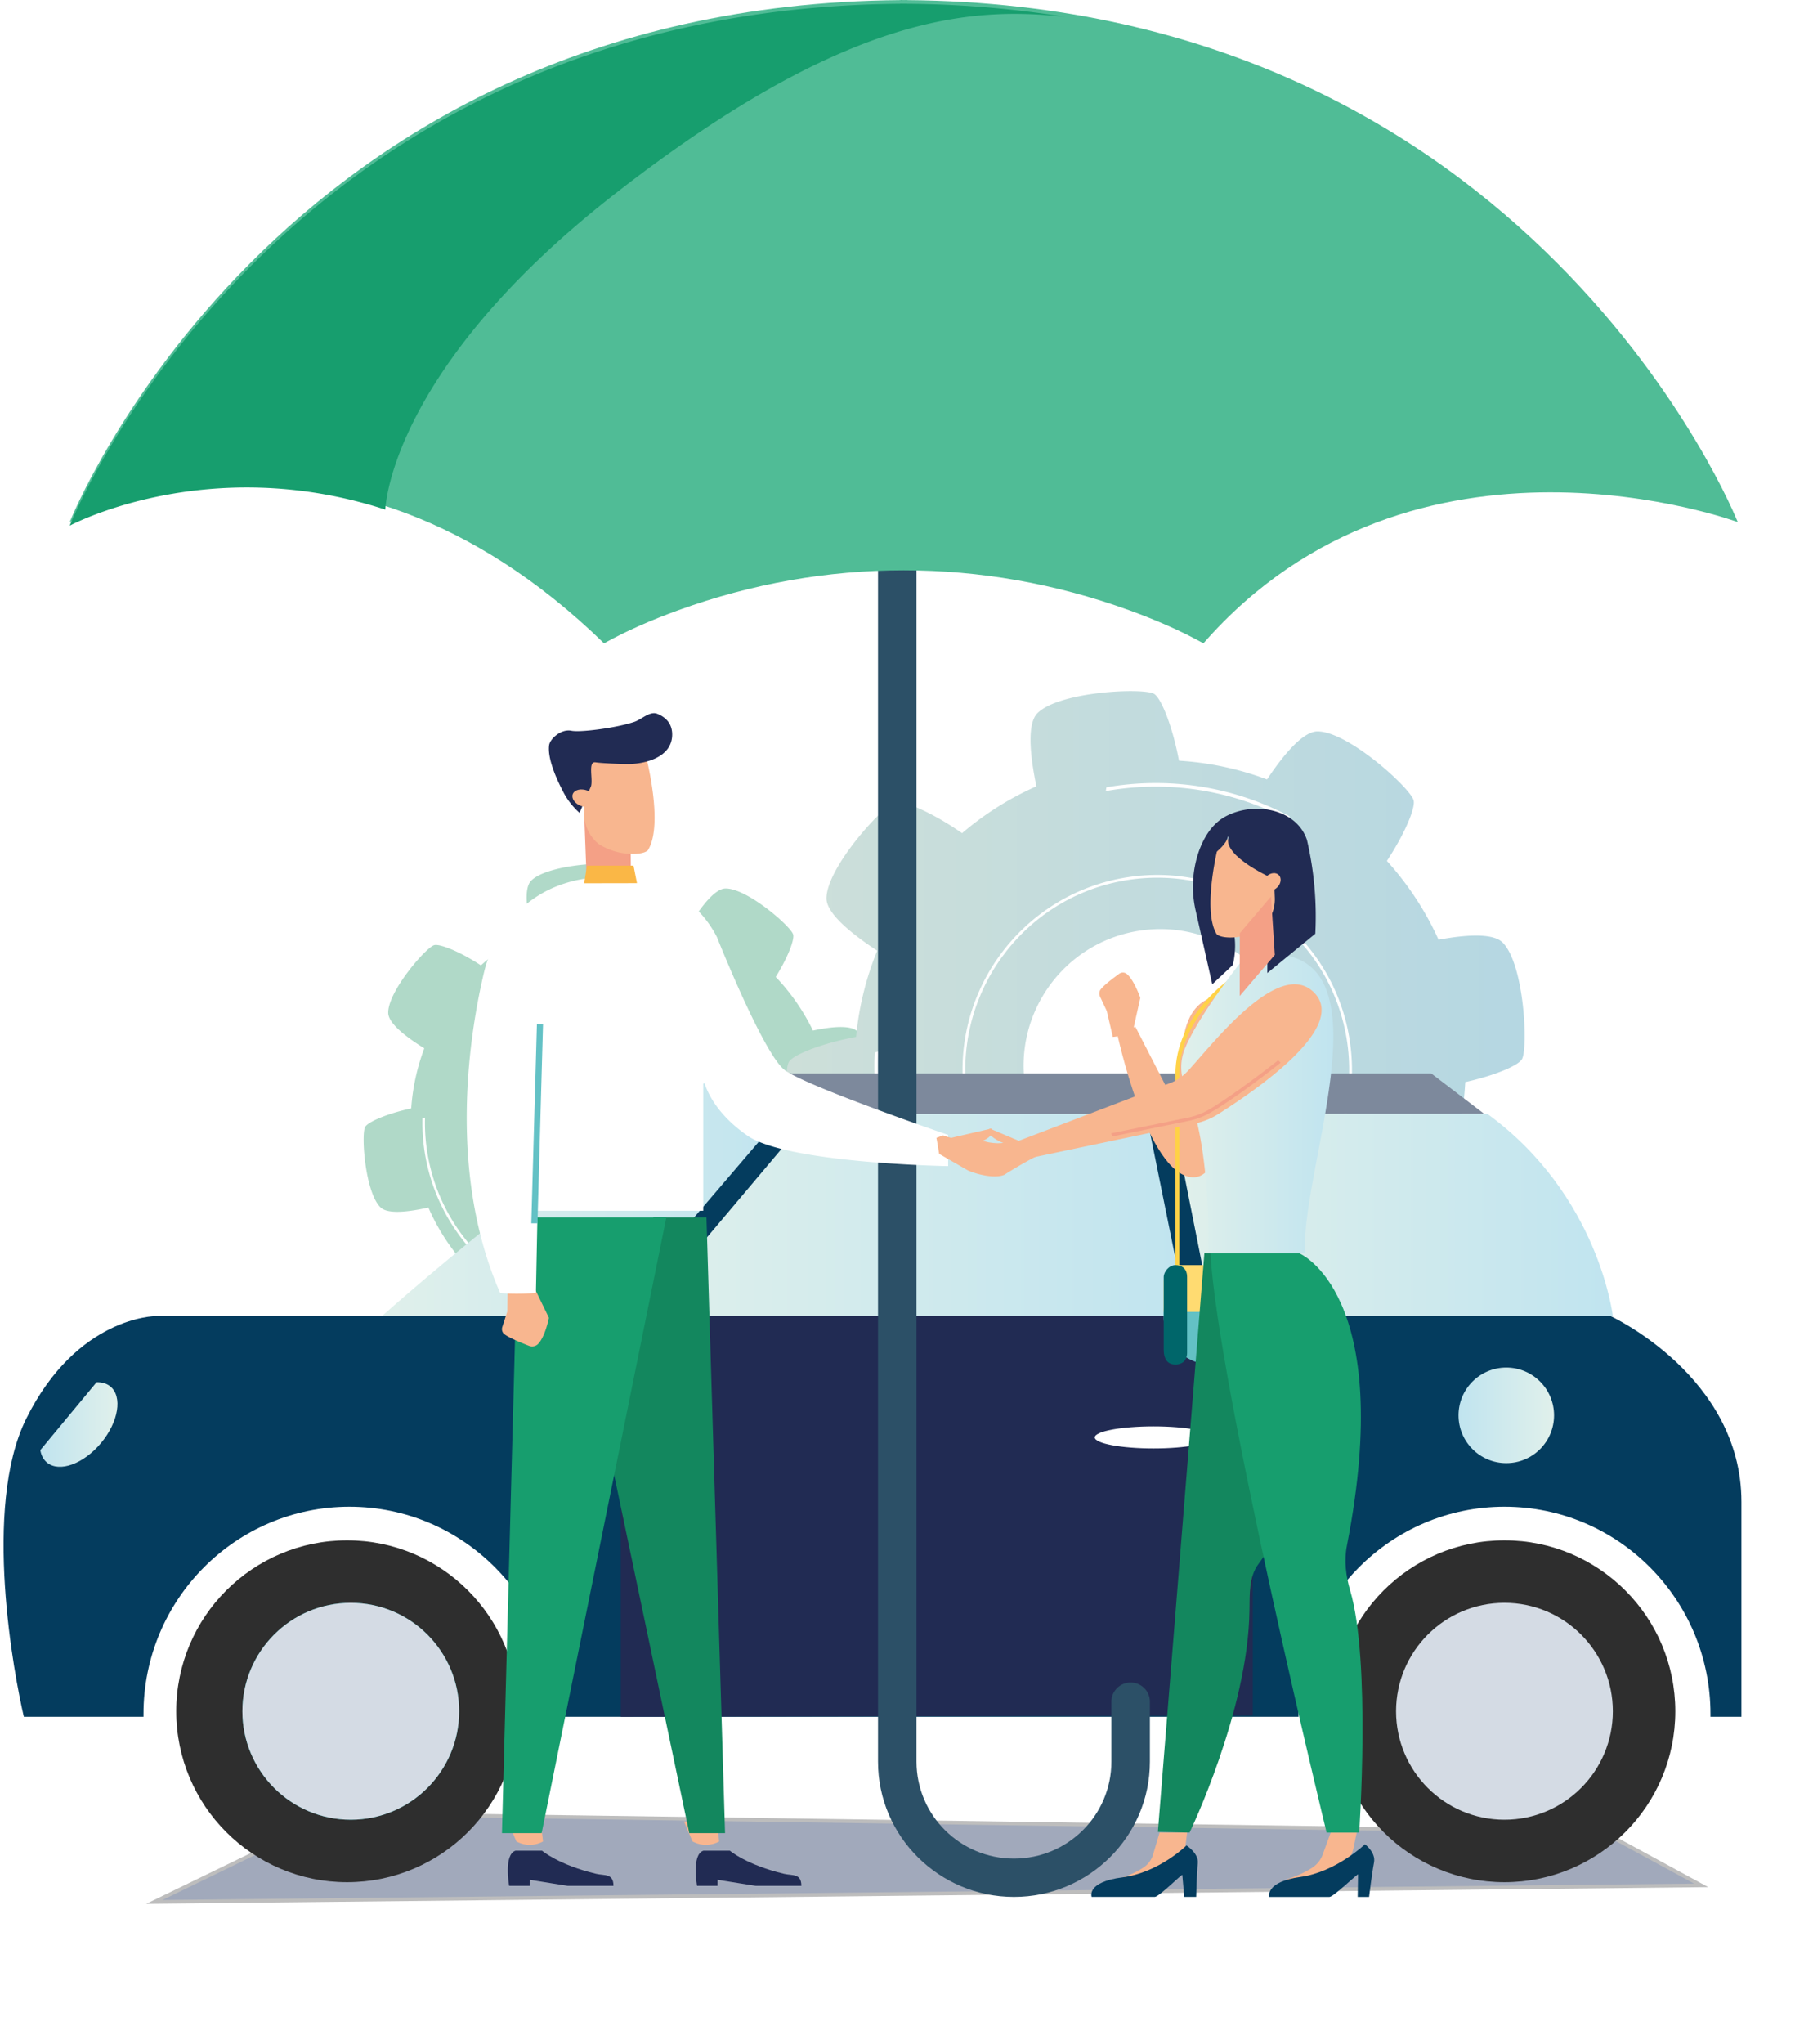 <svg xmlns="http://www.w3.org/2000/svg" width="491" height="556" viewBox="0 0 491 556"><defs><filter id="8h7ua" width="156%" height="380%" x="-18%" y="-130%" filterUnits="objectBoundingBox"><feGaussianBlur in="SourceGraphic" result="FeGaussianBlur1019Out" stdDeviation="15 15"/></filter><linearGradient id="8h7ub" x1="58.03" x2="259.03" y1="288.5" y2="288.5" gradientUnits="userSpaceOnUse"><stop offset="0" stop-color="#b5d7e2"/><stop offset="1" stop-color="#cddfd9"/></linearGradient><linearGradient id="8h7uc" x1="149.03" x2="304.03" y1="330.5" y2="330.5" gradientUnits="userSpaceOnUse"><stop offset="0" stop-color="#c0e4ef"/><stop offset="1" stop-color="#e0f0eb"/></linearGradient><linearGradient id="8h7ud" x1="257.03" x2="369.03" y1="324.5" y2="324.5" gradientUnits="userSpaceOnUse"><stop offset="0" stop-color="#c0e4ef"/><stop offset="1" stop-color="#e0f0eb"/></linearGradient><linearGradient id="8h7ue" x1="34.03" x2="154.03" y1="330.5" y2="330.5" gradientUnits="userSpaceOnUse"><stop offset="0" stop-color="#c0e4ef"/><stop offset="1" stop-color="#e0f0eb"/></linearGradient><linearGradient id="8h7uf" x1="50.03" x2="76.03" y1="385" y2="385" gradientUnits="userSpaceOnUse"><stop offset="0" stop-color="#e0f0eb"/><stop offset="1" stop-color="#c0e4ef"/></linearGradient><linearGradient id="8h7ug" x1="441.03" x2="462.03" y1="387.49" y2="387.49" gradientUnits="userSpaceOnUse"><stop offset="0" stop-color="#e0f0eb"/><stop offset="1" stop-color="#c0e4ef"/></linearGradient><linearGradient id="8h7uh" x1="288.04" x2="308.04" y1="361" y2="361" gradientUnits="userSpaceOnUse"><stop offset="0" stop-color="#e0f0eb"/><stop offset="1" stop-color="#c0e4ef"/></linearGradient><linearGradient id="8h7ui" x1="110.11" x2="151.5" y1="300.36" y2="300.36" gradientUnits="userSpaceOnUse"><stop offset="0" stop-color="#c0e4ef"/><stop offset="1" stop-color="#e0f0eb"/></linearGradient></defs><g><g transform="matrix(-1 0 0 1 473 0)"><g filter="url(#8h7ua)" opacity=".64"><path fill="#6c7995" d="M36.676 498.36L10 512.86l421 4.5-49.472-24z"/><path fill="none" stroke="#979797" stroke-miterlimit="50" d="M36.676 498.36v0L10 512.86v0l421 4.5v0l-49.472-24v0z"/></g><g><g><path fill="#b0d9c8" d="M298.697 330.744c-13.964-2.711-23.088-16.228-20.38-30.192 2.71-13.964 16.225-23.09 30.19-20.384 13.966 2.707 23.094 16.22 20.39 30.185a25.763 25.763 0 0 1-30.204 20.388zm74.937-24.159c-.692-1.376-6.113-3.706-12.556-5.075a57.3 57.3 0 0 0-3.561-16.344c4.896-3.035 9.743-6.747 9.82-9.596.163-5.785-10.137-17.688-12.463-18.456-1.49-.493-7.146 1.784-12.77 5.49a57.206 57.206 0 0 0-13.786-9.197c1.323-5.609 2.134-11.698.17-13.775-3.977-4.204-19.674-5.339-21.863-4.236-1.375.69-3.693 6.078-5.063 12.493a57.31 57.31 0 0 0-16.692 3.095c-2.97-4.71-6.518-9.217-9.275-9.294-5.785-.162-17.688 10.138-18.456 12.465-.457 1.385 1.477 6.374 4.73 11.59a57.277 57.277 0 0 0-10.127 14.587c-5.102-1.078-10.216-1.561-12.08.216-4.204 3.975-5.339 19.674-4.236 21.863.62 1.234 5.039 3.236 10.587 4.62a57.255 57.255 0 0 0 3.451 18.141c-4.098 2.74-7.673 5.824-7.74 8.257-.161 5.785 10.139 17.687 12.464 18.457 1.281.432 5.643-1.201 10.417-4.02a57.266 57.266 0 0 0 15.595 10.233c-.955 4.82-1.294 9.49.373 11.268 3.978 4.206 19.675 5.338 21.865 4.238 1.238-.623 3.235-5.062 4.63-10.627a57.292 57.292 0 0 0 17.758-3.973c2.832 4.333 6.079 8.233 8.628 8.304 5.786.162 17.688-10.138 18.456-12.465.46-1.392-1.497-6.424-4.78-11.665a57.19 57.19 0 0 0 9.276-14.707c5.392 1.21 11 1.862 12.99-.013 4.206-3.986 5.34-19.682 4.238-21.874z"/></g><g><path fill="#fff" d="M340.837 311.938c-3.825 19.743-22.997 32.695-42.742 28.868-19.746-3.827-32.694-22.999-28.87-42.743 3.826-19.745 23-32.693 42.746-28.868 19.743 3.825 32.691 23.001 28.866 42.743zm.512.107c3.886-20.027-9.25-39.487-29.278-43.366-20.028-3.88-39.48 9.256-43.361 29.284-3.882 20.027 9.256 39.478 29.284 43.357 20.029 3.881 39.469-9.248 43.355-29.275z"/></g><g><path fill="#fff" d="M358.016 304.23a16.571 16.571 0 0 1-.696-.23 50.842 50.842 0 0 1-.94 11.277c-5.554 28.102-33.395 46.534-62.064 41.09-18.77-3.566-33.31-16.499-39.556-32.891h-.73c6.275 16.718 21.051 29.93 40.158 33.558 29.04 5.516 57.242-13.156 62.87-41.623a51.52 51.52 0 0 0 .958-11.18z"/></g><g><path fill="#fff" d="M280.204 257c10.226-4.984 21.892-6.548 33.148-4.443.228.041.45.098.678.143-.038-.226-.064-.453-.091-.682-.153-.028-.304-.067-.46-.095-11.354-2.122-23.12-.56-33.449 4.44.051.21.11.425.174.637z"/></g><g><path fill="url(#8h7ub)" d="M120.55 283.796c3.378-20.254 22.535-33.935 42.789-30.556 20.253 3.378 33.933 22.537 30.555 42.791-3.38 20.255-22.537 33.935-42.791 30.558-20.253-3.38-33.933-22.538-30.554-42.793zm137.762 5.113c-1.053-1.96-8.962-5.118-18.31-6.848a82.634 82.634 0 0 0-5.752-23.455c6.95-4.562 13.804-10.1 13.804-14.218.013-8.352-15.294-25.137-18.68-26.16-2.157-.647-10.243 2.843-18.219 8.412a82.627 82.627 0 0 0-20.235-12.75c1.695-8.159 2.638-16.96-.276-19.882-5.895-5.917-28.587-6.963-31.705-5.289-1.941 1.035-5.093 8.91-6.827 18.207a82.589 82.589 0 0 0-23.964 5.097c-4.462-6.687-9.753-13.056-13.722-13.063-8.35-.015-25.135 15.293-26.158 18.682-.61 2.014 2.373 9.14 7.262 16.543a82.652 82.652 0 0 0-14.062 21.432c-7.402-1.366-14.798-1.868-17.431.755-5.916 5.895-6.96 28.588-5.289 31.707.943 1.758 7.392 4.475 15.45 6.268a82.688 82.688 0 0 0 5.659 26.047c-5.824 4.098-10.849 8.68-10.855 12.206-.015 8.352 15.291 25.137 18.678 26.162 1.865.563 8.098-1.941 14.882-6.195a82.672 82.672 0 0 0 22.888 14.178c-1.2 6.993-1.51 13.757.964 16.248 5.894 5.916 28.586 6.96 31.705 5.289 1.76-.945 4.488-7.424 6.28-15.509a82.701 82.701 0 0 0 25.47-6.401c4.25 6.145 9.08 11.647 12.769 11.647 8.351.013 25.135-15.295 26.158-18.681.612-2.028-2.4-9.213-7.333-16.656a82.586 82.586 0 0 0 12.826-21.57c7.823 1.543 15.96 2.27 18.74-.506 5.91-5.885 6.954-28.578 5.283-31.697z"/></g><g><path fill="#fff" d="M209.56 299.594c-4.74 28.414-31.706 47.68-60.12 42.937-28.415-4.741-47.675-31.71-42.935-60.126 4.739-28.416 31.71-47.677 60.123-42.937 28.414 4.74 47.672 31.712 42.932 60.126zm.743.126c4.807-28.825-14.738-56.184-43.55-60.993-28.812-4.809-56.198 14.75-60.998 43.564-4.8 28.813 14.739 56.166 43.56 60.981 28.822 4.81 56.182-14.728 60.988-43.552z"/></g><g><path fill="#fff" d="M234.939 286.311a22.581 22.581 0 0 1-1.006-.311 76.237 76.237 0 0 1-.913 16.531c-6.87 41.323-45.967 69.34-87.154 62.44-26.967-4.514-48.243-22.897-57.792-46.638-.349.02-.695.023-1.044.017 9.598 24.226 31.225 43.004 58.674 47.594 41.722 6.981 81.326-21.385 88.285-63.25a77.113 77.113 0 0 0 .95-16.383z"/></g><g><path fill="#fff" d="M122.319 223c14.88-7.935 32.02-10.746 48.703-7.99.341.056.671.131 1.008.191-.065-.34-.113-.683-.16-1.026-.231-.04-.455-.092-.685-.13-16.83-2.783-34.122.03-49.155 7.998.096.317.2.636.289.957z"/></g><g transform="rotate(180 -612.5 220)"><path fill="#fff" d="M7.03 402h429v46h-429z"/></g><g><path fill="#043c5e" d="M34.642 358h395.974s21.373 0 35.247 27.91c12.017 24.173 3.22 70.128.648 81.09h-32.565v-.756c0-31.14-25.098-56.384-56.058-56.384s-56.06 25.244-56.06 56.384V467H119.575v-.756c0-31.14-25.098-56.384-56.058-56.384s-56.06 25.244-56.06 56.384V467H-.97v-58.46C-.98 374.38 34.642 358 34.642 358z"/></g><g><path fill="#fff" d="M304.03 358h-155l11.065-55h89.855l54.08 55z"/></g><g><path fill="#212b53" d="M304.03 467V358.848l-46.438-55.83-95.347-.018-10.812 55.848s-7.095 7.844-13.059 13.821c-5.963 5.978-6.344 18.297-6.344 18.297v75.709z"/></g><g><path fill="url(#8h7uc)" d="M149.03 358l10.99-55 96.85.017L304.03 358h-155z"/></g><g><path fill="url(#8h7ud)" d="M369.03 358s-74.679-67-101.697-67c-5.622 5.608-10.303 11.058-10.303 11.058L303.735 358z"/></g><g><path fill="#7d899c" d="M267.03 292H83.453L69.03 303h187.884l10.116-11z"/></g><g><path fill="url(#8h7ue)" d="M34.03 358s3.775-32.927 34.15-55h85.85l-10.943 55z"/></g><g><path fill="#fff" d="M159.03 394c8.837 0 16-1.343 16-3s-7.163-3-16-3-16 1.343-16 3 7.163 3 16 3z"/></g><g><path fill="url(#8h7uf)" d="M50.03 385c0 7.18 5.82 13 13 13s13-5.82 13-13-5.82-13-13-13-13 5.82-13 13z"/></g><g><path fill="#2e2e2e" d="M378.53 512c25.681 0 46.5-20.819 46.5-46.5s-20.819-46.5-46.5-46.5-46.5 20.819-46.5 46.5 20.819 46.5 46.5 46.5z"/></g><g><path fill="#2e2e2e" d="M63.53 512c25.681 0 46.5-20.819 46.5-46.5S89.211 419 63.53 419s-46.5 20.819-46.5 46.5S37.849 512 63.53 512z"/></g><g><path fill="url(#8h7ug)" d="M442.99 377.126c1.005-.816 2.295-1.167 3.732-1.122l15.308 18.45c-.237 1.404-.835 2.588-1.84 3.408-3.383 2.752-9.976.341-14.726-5.384-4.75-5.725-5.858-12.609-2.474-15.352z"/></g><g><path fill="#01898c" d="M377.53 495c16.292 0 29.5-13.208 29.5-29.5s-13.208-29.5-29.5-29.5-29.5 13.208-29.5 29.5 13.208 29.5 29.5 29.5z"/></g><g><path fill="#d4dbe4" d="M377.53 495c16.292 0 29.5-13.208 29.5-29.5s-13.208-29.5-29.5-29.5-29.5 13.208-29.5 29.5 13.208 29.5 29.5 29.5z"/></g><g><path fill="#d4dbe4" d="M63.53 495c16.292 0 29.5-13.208 29.5-29.5S79.822 436 63.53 436s-29.5 13.208-29.5 29.5S47.238 495 63.53 495z"/></g><g><path fill="#043c5e" d="M153.974 303h7.056l-11.135 55h-6.865l10.944-55z"/></g><g><path fill="#043c5e" d="M307.03 358l-49.595-58-6.405 1.544L298.631 358h8.399z"/></g><g><path fill="url(#8h7uh)" d="M288.063 360.422c-.443 7.173 3.66 13.246 9.164 13.565 5.504.32 10.325-5.235 10.77-12.409.445-7.173-3.66-13.246-9.164-13.565-5.505-.32-10.317 5.237-10.77 12.409z"/></g><g><path fill="#2c5067" d="M223.553 64v415.206c0 14.566-11.875 26.374-26.522 26.374-14.647 0-26.521-11.808-26.521-26.374v-16.43c-.058-2.837-2.387-5.106-5.24-5.106s-5.182 2.269-5.24 5.106v16.43c0 20.286 16.6 36.794 37.001 36.794 20.402 0 36.999-16.506 36.999-36.794V64z"/></g><g><g><g><path fill="#212b53" d="M274.34 503.43s-4.501 3.871-14.756 6.296c-2.258.531-4.694-.18-4.694 3.274h12.447l10.354-1.66V513h5.592s1.555-8.483-1.713-9.57z"/></g><g><path fill="#f8b68f" d="M277.889 495.46l-.629 5.445c2.047 1.174 4.736 1.248 6.873.19l.385-.19 2.33-5.445z"/></g><g><path fill="#212b53" d="M325.468 503.43s-4.497 3.871-14.75 6.296c-2.257.531-4.688-.18-4.688 3.274h12.459l10.345-1.66V513h5.59s1.554-8.483-1.713-9.57z"/></g><g><path fill="#f8b68f" d="M325.832 495.46l-.632 5.445c2.047 1.174 4.736 1.248 6.873.19l.385-.19 2.33-5.445z"/></g><g><path fill="#13875e" d="M295.139 331.17h-14.417l-5.062 167.475h9.738l28.613-136.307-18.872-31.168z"/></g><g><path fill="#179e6e" d="M291.64 331.17l33.94 167.475h10.802l-4.43-167.475H291.64z"/></g><g><path fill="#f8b68f" d="M328.178 349.047l-4.578 9.41s.986 5.172 3.01 7.188c.623.602 1.578.782 2.401.452 1.906-.739 6.31-2.52 7.039-3.496a1.844 1.844 0 0 0 .226-1.677l-1.334-4.145-.168-9.659z"/></g><g><path fill="#f4a086" d="M301.383 228.88l-.153 12.975 12.024-.62.76-20.115-12.63 7.76z"/></g><g><path fill="#f8b68f" d="M300.407 232.28c-1.547-.045-2.981-.296-3.732-.963-4.464-7.054.62-26.075.62-26.075l7.133-3.262 9.062 6.144.517 12.744a10.67 10.67 0 0 1-4.047 8.792c-2.91 1.793-6.21 2.698-9.553 2.62z"/></g><g><path fill="#212b53" d="M312.127 213.83c-.536-2.057.915-6.8-1.244-6.458-1.576.251-6.973.466-8.79.466-4.327 0-12.043-1.641-12.043-8.039 0-3.192 2.021-4.81 4.046-5.627 2.025-.817 4.226 1.504 6.258 2.194 4.769 1.614 14.606 2.92 17.122 2.415 2.86-.573 5.85 2.254 6.071 3.942.484 3.685-2.073 9.345-3.963 12.909a19.718 19.718 0 0 1-4.323 5.483z"/></g><g><path fill="#f8b68f" d="M316.554 215.275c-1.07-.831-3.07-.676-4.478.339-1.408 1.014-1.668 2.535-.598 3.38 1.07.845 3.07.676 4.477-.338 1.408-1.014 1.67-2.56.599-3.38z"/></g><g><path fill="#fff" d="M308.537 238.661a34.4 34.4 0 0 1 13.954 2.845c9.596 4.206 16.395 12.947 18.796 23.103 3.79 15.977 10.123 53.892-4.417 87.124-4.28.387-9.73 0-9.73 0l-1.558-78.345 1.103 55.965h-45.086v-36.09s-1.168 8.15-12.06 15.678c-10.891 7.527-54.599 8.264-54.599 8.264v-8.484s38.64-13.23 44.476-17.636c5.837-4.404 18.451-36.166 18.451-36.166 3.952-7.754 11.16-13.471 19.72-15.226a54.74 54.74 0 0 1 10.95-1.032z"/></g><g><path fill="#fab746" d="M313.24 235.47l.771 4.795-14.381-.026.943-4.769h12.666z"/></g><g><path fill="#f8b68f" d="M209.816 310.208c-.525.393-2.461 1.584-7.155 1.952-4.216.341-13.19-1.399-11.476 2.518 4.034 2.048 8.51 4.914 8.51 4.914 2.57 1.024 7.127-.038 9.835-1.201l7.858-4.518s.678-4.16.747-4.35l-1.812-.683a22.902 22.902 0 0 1-6.507 1.368z"/></g><g><path fill="#63c1c5" d="M326.714 332.77l-1.514-54.196 1.667-.034 1.529 54.23h-1.682z"/></g></g><g><g><path fill="#f8b68f" d="M135.58 271.667s.399 49.166 12.821 48.581c12.423-.585 20.602-39.405 20.602-39.405l-5.032-1.523-12.067 23.483s1.81-7.653-1.252-21.736c-3.061-14.082-15.072-9.4-15.072-9.4z"/></g><g><path fill="#ffd247" d="M138.008 266.15l-.598.888c.146.096 14.597 9.643 14.597 25.231v63.528h-26.462l.845-48.92c-.348.28-.727.553-1.099.813l-.851 49.17h28.648v-64.58c0-16.166-14.93-26.034-15.08-26.13z"/></g><g><path fill="#63c1c5" d="M122.85 357.13c0-7.18 5.82-13 13-13h7.423c7.18 0 13 5.82 13 13v1.054c0 7.18-5.82 13-13 13h-7.423c-7.18 0-13-5.82-13-13z"/></g><g><path fill="#ffdb71" d="M156.273 356.861v-8.096c-.01-2.556-1.953-4.625-4.352-4.635H127.2c-2.399.01-4.342 2.08-4.351 4.635v8.096z"/></g><g><path fill="#00666a" d="M153.083 371.184c-1.75 0-3.183-.97-3.183-3.233v-20.588c0-2.263 1.434-3.233 3.183-3.233 1.753 0 3.183 1.852 3.183 3.233v19.71c0 3.141-1.43 4.11-3.183 4.11z"/></g><g><path fill="#f8b68f" d="M164.865 281.41l-2.225-9.977s1.68-4.882 3.691-6.505a1.68 1.68 0 0 1 2.06-.03c1.457 1.048 4.806 3.541 5.26 4.621a2.105 2.105 0 0 1-.096 1.678l-1.794 3.82-1.644 7.048z"/></g><g><path fill="url(#8h7ui)" d="M123.68 259.78c9.01 0 11.12 1.33 11.12 1.33s11.55 14.442 15.558 23.78a13.473 13.473 0 0 1-.057 10.94c-7.103 15.42-6.193 45.111-6.193 45.111h-26.295c1.16-22.13-21.48-76.961 5.867-81.161z"/></g><g><path fill="#f8b68f" d="M157.397 498.5l1.685 5.692a6.448 6.448 0 0 0 2.647 3.78c1.457.984 3.766 2.204 7.27 3.265-4.744 3.742-11.41 0-15.166-2.776a8.67 8.67 0 0 1-3.407-5.66l-.526-4.311z"/></g><g><path fill="#13875e" d="M145.202 340.95l12.657 157.37-8.63.178s-15.956-33.073-16.304-60.49c-.058-4.537.142-9.148-2.465-12.614-19.897-26.44-9.857-68.208-9.857-68.208l13.471-16.236z"/></g><g><path fill="#f8b68f" d="M110.821 498.49l2.071 5.695c.509 1.562 1.503 2.896 2.822 3.784 1.458.984 3.74 2.205 7.135 3.267-4.153 3.745-10.761 0-14.541-2.778-1.838-1.354-3.148-3.367-3.687-5.664l-.871-4.304z"/></g><g><path fill="#043c5e" d="M101.504 501.68s-3.018 2.191-2.467 4.988c.551 2.797 1.336 9.335 1.336 9.335h3.104l-.097-6.1c0-.398 6.654 6.1 7.781 6.1h16.42s1.08-4.114-8.552-5.437c-9.632-1.324-17.525-8.886-17.525-8.886z"/></g><g><path fill="#212b53" d="M139.26 227.52c-7.53.968-11.278 10.109-11.278 10.109l.085 27.055-13.055-10.69a91.49 91.49 0 0 1 2.271-25.506c2.796-8.374 14.067-10.578 21.976-6.495 3.85 1.989 6.136 5.887 7.495 9.745a29.264 29.264 0 0 1 .774 16.154l-4.479 19.85-5.575-5.232s-1.419-5.068-.024-9.944c2.867-9.95 6.866-25.697 1.81-25.045z"/></g><g><path fill="#f8b68f" d="M138.455 255.012c1.413-.043 2.723-.28 3.407-.908 4.075-6.67-.567-24.648-.567-24.648l-6.513-3.086-8.273 5.809-.471 12.048c-.126 3.216 1.245 6.3 3.693 8.31a15.507 15.507 0 0 0 8.724 2.475z"/></g><g><path fill="#179e6e" d="M119.323 340.95s-26.33 10.928-12.909 79.52c.787 4.018.284 8.208-.88 12.133-5.685 19.132-2.466 65.895-2.466 65.895h8.869s29.687-122.042 31.603-157.548z"/></g><g><path fill="#f8b68f" d="M115.33 270.006c9.556-9.654 27.783 14.23 34.321 21.266a13.808 13.808 0 0 0 4.301 3.12l43.7 16.663-2.744 4.427-48.19-10.115a18.988 18.988 0 0 1-5.31-2.326c-9.096-5.786-35.587-23.424-26.079-33.035z"/></g><g><path fill="#f4a086" d="M149.416 303.969l21.179 4.323-.428.826-20.953-4.278a19.303 19.303 0 0 1-5.453-2.067c-4.788-2.705-12.402-8.228-19.321-13.693.225-.217.457-.433.698-.65 7.273 5.728 15.271 11.407 19.092 13.562a18.428 18.428 0 0 0 5.186 1.977z"/></g><g><path fill="#f4a086" d="M135.557 253.855l.022 17.069-9.549-11.17 1.029-15.884 8.498 9.985z"/></g><g><path fill="#212b53" d="M138.8 227.587c.364 2.324 4.359 5.149 4.359 5.149l.376-2.782-.914-1.937-2.049-1.034s-2.13-1.72-1.771.604z"/></g><g><path fill="#212b53" d="M138.643 227.8c1.558 5.229-12.309 11.293-12.309 11.293l-3.484-6.528 6.366-7.795 8.048 1.285s1.111.876 1.38 1.745z"/></g><g><path fill="#f8b68f" d="M124.93 238.04c.798-.828 2.3-.67 3.346.36 1.047 1.03 1.25 2.52.448 3.352-.801.832-2.299.67-3.346-.36-1.047-1.03-1.249-2.52-.448-3.352z"/></g><g><path fill="#f8b68f" d="M198.592 310.503c.429.212 1.958.796 5.18.26 2.89-.486 8.568-3.406 8.188-.058-2.312 2.303-4.747 5.314-4.747 5.314-1.526 1.24-4.786 1.223-6.828.792l-6.154-2.128s-1.265-3.115-1.351-3.253l1.074-.853c1.54.235 3.106.21 4.638-.074z"/></g></g><g><path fill="#043c5e" d="M150.076 502s-3.388 2.142-3.087 4.876c.301 2.733.444 9.124.444 9.124h3.246l.523-5.965c.049-.387 6.336 5.965 7.511 5.965h17.168s1.559-4.024-8.384-5.315c-9.944-1.29-17.42-8.685-17.42-8.685z"/></g><g><path fill="#f8b68f" d="M209.667 311.616c-.13.168-.277.322-.44.461.528.205 1.022.435 1.53.68 2.073.052 4.143.167 6.213.243-.126-1.157-.303-2.78-.293-2.896L203.211 307s-1.09 1.374 1.362 2.85c1.56.91 3.292 1.51 5.094 1.766z"/></g><g><path fill="#f8b68f" d="M199.645 311c.135.088.28.166.435.232-.353.213-.707.44-1.017.675-1.572.35-3.126.74-4.69 1.093-.152-.776-.354-1.86-.403-1.937l9.606-4.063s1.127.73-.43 2.066c-.98.826-2.173 1.485-3.5 1.934z"/></g></g><g><path fill="#50bc96" d="M227.925.028V0c-.302 0-.594.013-.895.013-.3 0-.595-.013-.895-.013v.028C55.754 1.408.03 142.025.03 142.025S88.016 109.418 145.461 175c6.125-3.407 13.029-6.4 20.254-9.015 39.975-14.467 82.66-14.467 122.63 0 7.225 2.616 14.129 5.608 20.254 9.015 73.66-71.61 145.431-32.975 145.431-32.975S398.31 1.408 227.925.028z"/></g><g><path fill="#179e6e" d="M305.281 52.457c61.942 48.147 62.841 86.165 62.841 86.165C416.63 122.875 454.03 143 454.03 143S398.326 2.408 228 1.028V1c-.303 0-.595.013-.895.013-.3 0-.593-.013-.895-.013v.028a285.355 285.355 0 0 0-43.18 3.57c26.3-2.95 60.32-.289 122.251 47.859z"/></g></g></g><g><g transform="rotate(-297 -653.5 -38.5)"><path fill="#179e6e" d="M212.293 162.707a1 1 0 0 1 1.707.707V168a1 1 0 0 1-1 1h-4.586a1 1 0 0 1-.707-1.707z"/></g></g></g></svg>